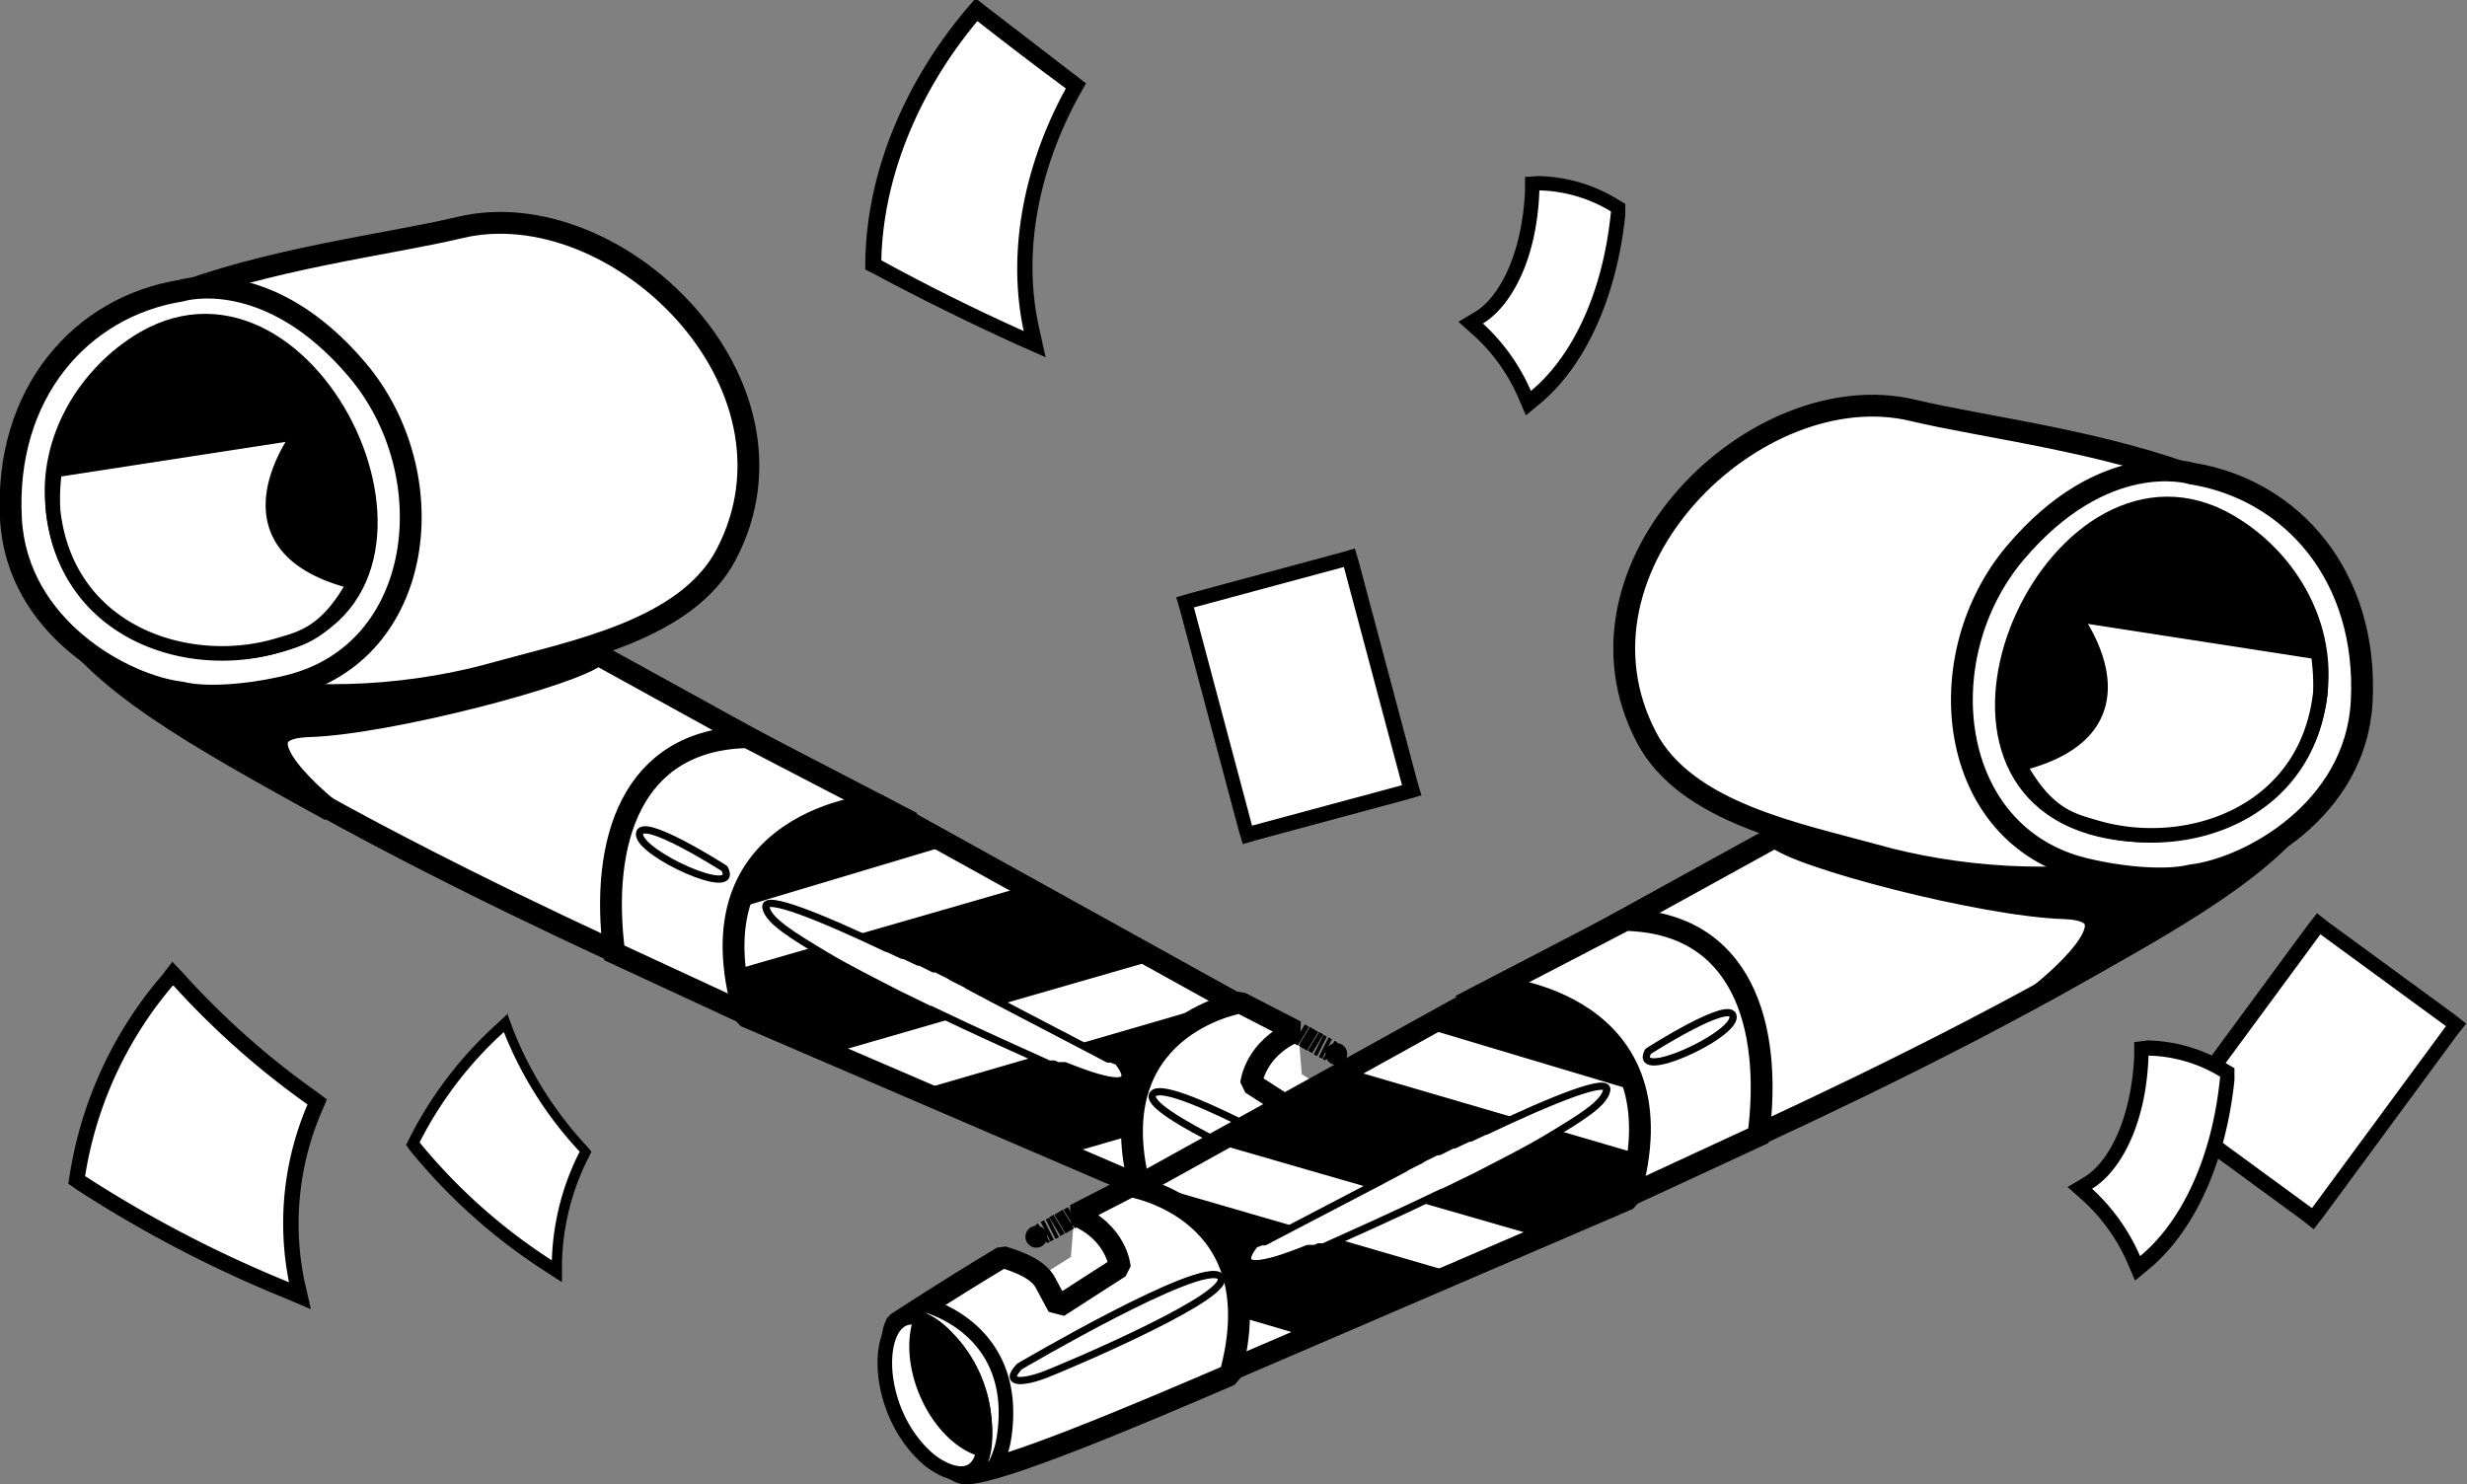 <svg id="Layer_1" data-name="Layer 1" xmlns="http://www.w3.org/2000/svg" viewBox="0 0 292.8 176.2"><rect x="0" y="0" width="292.8" height="176.2" fill="#808080" stroke="none"/><defs><style>.cls-1,.cls-3,.cls-5,.cls-6,.cls-7,.cls-8,.cls-9{fill:#fff;}.cls-1,.cls-2,.cls-3,.cls-4,.cls-5,.cls-7,.cls-8{stroke:#000;}.cls-1,.cls-2,.cls-5,.cls-7,.cls-8{stroke-linecap:round;stroke-linejoin:bevel;}.cls-1,.cls-2,.cls-3{stroke-width:2.59px;}.cls-1,.cls-2,.cls-3,.cls-4,.cls-6,.cls-7,.cls-8{fill-rule:evenodd;}.cls-3,.cls-4{stroke-miterlimit:10;}.cls-4,.cls-7{stroke-width:1.73px;}.cls-5,.cls-8{stroke-width:0.86px;}</style></defs><title>streamers</title><path class="cls-1" d="M112.4,178.4l12.1-13.2L71.5,136,37.7,124.8s-8.6,6.5.1,22.5,76,45.2,76,45.2Z" transform="translate(-31.2 -75.2)"/><path class="cls-2" d="M102.1,152.9,71.6,136,36,126.7c-2,2.9-2.9,12.2,1.7,20.7s16.6,15.1,32.7,24c-.1-.1-12.3-9.7-2.6-10S99.7,155.2,102.1,152.9Z" transform="translate(-31.2 -75.2)"/><path class="cls-3" d="M134.5,174.1l3.1-2.2-17.7-9.2c-13.8.3-17.5,12.4-15.8,25.6l23.1,10.7Z" transform="translate(-31.2 -75.2)"/><path class="cls-1" d="M183.5,204.6l-4.9-9.9-43.3-24s-22.7,1.6-15.7,25.1l47.2,20.3,5.2,2.2h0Z" transform="translate(-31.2 -75.2)"/><path class="cls-4" d="M183.5,204.6l-4.9-9.9-.4-.2-36.8,10.7,15,6.5c11-3.2,20.7-6,21.9-6.2l4.2.4,1.1-1.3Zm-16.1-16.1-38.8,11.2-9-3.9a34.1,34.1,0,0,1-1.1-4.6L153.9,181l13.5,7.5Zm-24.6-13.6-7.5-4.1s-11.3.8-15.5,9.4a14.6,14.6,0,0,0-.7,1.8l17.7-5.3Z" transform="translate(-31.2 -75.2)"/><path class="cls-5" d="M163.8,201.1h-.2l-.5-.2h-.4l-1.9-1h0l-11.3-5.9h0l-.4-.2-1.1-.6-.4-.2-1.5-.8-.3-.2-1.6-.8-.3-.2-1.6-.8h-.3l-1.6-.8h-.2l-1.7-.8h-.2l-1.7-.8h-.1c-8-3.8-14.7-6.5-14.4-4.9s3.1,3.3,7.1,5.7h0c2.5,1.5,5.5,3,8.6,4.6h0l3.7,1.8h.1c5.6,2.7,11,5.1,14.1,6.5h.6l.4.2h.9C163,203.9,166.5,204.5,163.8,201.1Z" transform="translate(-31.2 -75.2)"/><path class="cls-6" d="M185.3,197.8l-.3-.2c-6.3,2.6-6.8,7.9-6.8,7.9l9.3,6,1.9-3.6a5.5,5.5,0,0,1,1.7-1.8l-5.4-3.4Z" transform="translate(-31.2 -75.2)"/><path class="cls-1" d="M205.6,213.5c2-.4.6-3,.6-3s-5.6-3.7-12.6-7.9c-1.9.6-4.2,1.6-5.1,3.1l-1.5,2.8-7.3-4.7s.4-4.1,5.3-6.2l-6.6-3.4s-17.2,2.8-11.8,22.4c10.9,4.7,28.2,11.7,31.3,11.7s7.5-14.9,7.5-14.9Zm-15.8-13.2h0Zm-.6-.3-.3-.2.3.2Zm-.5-.3-.4-.2.4.2Zm-.6-.3-.4-.2.4.2Zm-.5-.3-.5-.3.5.3Zm-.6-.3-.5-.3.5.3Zm-.5-.3-.5-.3.5.3Zm-.6-.3-.5-.3Z" transform="translate(-31.2 -75.2)"/><path class="cls-7" d="M205.6,213.5c2-.4.6-3,.6-3l-3.2-2.1s-11.2,2.7-9.4,15.5a10.7,10.7,0,0,0,1.2,3.7,15,15,0,0,0,3.3.8C202.2,228.4,205.6,213.5,205.6,213.5Z" transform="translate(-31.2 -75.2)"/><path class="cls-7" d="M200.4,212.3a15.7,15.7,0,0,0-4.4,9.5c-.9,8.4,3.7,7.2,6.5,5C211,219.7,208.7,203.8,200.4,212.3Z" transform="translate(-31.2 -75.2)"/><path class="cls-4" d="M200.4,212.3a15.7,15.7,0,0,0-4.4,9.5,13.6,13.6,0,0,0,.1,3.8c5.3-1.4,9.4-9.8,7.4-15.5A8.8,8.8,0,0,0,200.4,212.3Z" transform="translate(-31.2 -75.2)"/><path class="cls-3" d="M90.3,155c9-2.5,22.4-5,27.1-14,10.6-20.3-13.1-43.2-31.6-38.8-16.7,4-58.4,6.8-51,34.2C41,159.6,71.9,160.3,90.3,155Z" transform="translate(-31.2 -75.2)"/><path class="cls-3" d="M52.7,109.7c-11.9,1.9-21,12.2-20.2,27.1.7,12.9,13.4,19.8,20.2,20.6,2.8.7,7.9.4,12.8-.8,16.2-4,18.6-25.1,8.1-37.5S53,109.6,52.7,109.7Z" transform="translate(-31.2 -75.2)"/><path class="cls-4" d="M37.5,135.7C39,150.2,54,154.9,64.6,151.7c23.2-6.9,3.8-48-16.4-36.3C41.4,119.4,36.5,127.3,37.5,135.7Z" transform="translate(-31.2 -75.2)"/><path class="cls-7" d="M37.5,135.8c1.6,14.5,16,19.2,26.7,16,2.7-.8,5.8-1.4,9.1-7.5-17.1-4.2-6.4-17.8-6.4-17.8L37.7,131A24.5,24.5,0,0,0,37.5,135.8Z" transform="translate(-31.2 -75.2)"/><path class="cls-8" d="M191.8,215.7S170.2,203,168.1,205s17.8,10.5,20.6,11.6S193.8,217.8,191.8,215.7Z" transform="translate(-31.2 -75.2)"/><path class="cls-8" d="M117.2,178.3s-10-6.4-10.1-4.1S119.1,182,117.2,178.3Z" transform="translate(-31.2 -75.2)"/><path class="cls-1" d="M231.7,200l-12.1-13.2,53-29.2,33.8-11.1s8.6,6.5-.1,22.5-76,45.2-76,45.2Z" transform="translate(-31.2 -75.2)"/><path class="cls-2" d="M241.9,174.5l30.6-16.9,35.5-9.3c2,2.9,2.9,12.2-1.7,20.7s-16.6,15.1-32.7,24c.1-.1,12.3-9.7,2.6-10S244.3,176.9,241.9,174.5Z" transform="translate(-31.2 -75.2)"/><path class="cls-3" d="M209.5,195.8l-3.1-2.2,17.7-9.2c13.8.3,17.5,12.4,15.8,25.6l-23.1,10.7Z" transform="translate(-31.2 -75.2)"/><path class="cls-1" d="M160.6,226.3l4.9-9.9,43.3-24s22.7,1.6,15.7,25.1l-47.2,20.3L172,240h0Z" transform="translate(-31.2 -75.2)"/><path class="cls-4" d="M160.6,226.3l1.1,1.3,4.2-.4c1.1.1,10.9,2.9,21.9,6.2l15-6.5-36.8-10.7-.4.2-4.9,9.9Zm16.1-16.1,13.5-7.5,35.2,10.3a34.1,34.1,0,0,1-1.1,4.6l-9,3.9-38.8-11.2Zm30.6-11.8,17.7,5.3a14.6,14.6,0,0,0-.7-1.8c-4.2-8.7-15.5-9.4-15.5-9.4l-7.5,4.1Z" transform="translate(-31.2 -75.2)"/><path class="cls-5" d="M180.2,222.8h.2l.5-.2h.4l1.9-1h0l11.3-5.9h0l.4-.2,1.1-.6.4-.2,1.5-.8.3-.2,1.6-.8.3-.2,1.6-.8h.3l1.6-.8h.2l1.7-.8h.2l1.7-.8h.1c8-3.8,14.7-6.5,14.4-4.9s-3.1,3.3-7.1,5.7h0c-2.5,1.5-5.5,3-8.6,4.6h0l-3.7,1.8h-.1c-5.6,2.7-11,5.1-14.1,6.5h-.6l-.4.2h-.9C181,225.6,177.5,226.2,180.2,222.8Z" transform="translate(-31.2 -75.2)"/><path class="cls-6" d="M158.7,219.5l.3-.2c6.3,2.6,6.8,7.9,6.8,7.9l-9.3,6-1.9-3.6a5.5,5.5,0,0,0-1.7-1.8l5.4-3.4Z" transform="translate(-31.2 -75.2)"/><path class="cls-1" d="M138.4,235.2s3.4,15,7.5,14.9,20.4-7,31.3-11.7c5.4-19.6-11.8-22.4-11.8-22.4l-6.6,3.4c5,2.1,5.3,6.2,5.3,6.2l-7.3,4.7-1.5-2.8c-.8-1.6-3.1-2.5-5.1-3.1-7,4.2-12.6,7.9-12.6,7.9s-1.3,2.5.6,3ZM154.2,222h0Zm.6-.3.3-.2-.3.2Zm.5-.3.4-.2-.4.2Zm.6-.3.4-.2-.4.2Zm.5-.3.5-.3-.5.3Zm.6-.3.5-.3-.5.3Zm.5-.3.5-.3-.5.3Zm1.1-.6-.5.3Z" transform="translate(-31.2 -75.2)"/><path class="cls-7" d="M138.4,235.2c-2-.4-.6-3-.6-3l3.2-2.1s11.2,2.7,9.4,15.5a10.7,10.7,0,0,1-1.2,3.7,15,15,0,0,1-3.3.8C141.8,250.1,138.4,235.2,138.4,235.2Z" transform="translate(-31.2 -75.2)"/><path class="cls-7" d="M143.6,234a15.7,15.7,0,0,1,4.4,9.5c.9,8.4-3.7,7.2-6.5,5C133.1,241.4,135.4,225.5,143.6,234Z" transform="translate(-31.2 -75.2)"/><path class="cls-4" d="M143.6,234a15.7,15.7,0,0,1,4.4,9.5,13.6,13.6,0,0,1-.1,3.8c-5.3-1.4-9.4-9.8-7.4-15.5A8.8,8.8,0,0,1,143.6,234Z" transform="translate(-31.2 -75.2)"/><path class="cls-3" d="M253.7,176.7c-9-2.5-22.4-5-27.1-14-10.6-20.3,13.1-43.2,31.6-38.8,16.7,4,58.4,6.8,51,34.2C303.1,181.3,272.1,181.9,253.7,176.7Z" transform="translate(-31.2 -75.2)"/><path class="cls-3" d="M291.3,131.4c11.9,1.9,21,12.2,20.2,27.1-.7,12.9-13.4,19.8-20.2,20.6-2.8.7-7.9.4-12.8-.8-16.2-4-18.6-25.1-8.1-37.5S291,131.3,291.3,131.4Z" transform="translate(-31.2 -75.2)"/><path class="cls-4" d="M306.6,157.3c-1.6,14.5-16.5,19.2-27.2,16.1-23.2-6.9-3.8-48,16.4-36.3C302.7,141.1,307.5,148.9,306.6,157.3Z" transform="translate(-31.2 -75.2)"/><path class="cls-7" d="M306.6,157.4c-1.6,14.5-16,19.2-26.7,16-2.7-.8-5.8-1.4-9.1-7.5,17.1-4.2,6.4-17.8,6.4-17.8l29.1,4.5A24.5,24.5,0,0,1,306.6,157.4Z" transform="translate(-31.2 -75.2)"/><path class="cls-8" d="M152.2,237.4s21.6-12.7,23.8-10.7-17.8,10.5-20.6,11.6S150.2,239.5,152.2,237.4Z" transform="translate(-31.2 -75.2)"/><path class="cls-8" d="M226.8,200s10-6.4,10.1-4.1S224.9,203.7,226.8,200Z" transform="translate(-31.2 -75.2)"/><rect class="cls-9" x="175.1" y="143.6" width="20.3" height="28.64" transform="translate(-65.8 -21.9) rotate(-15)"/><path d="M190.7,142.5l6.9,25.9-17.8,4.8-6.9-25.9,17.8-4.8m1.3-2.2-1.7.5-17.8,4.8-1.7.5.5,1.7,6.9,25.9.5,1.7,1.7-.5,17.8-4.8,1.7-.5-.5-1.7-6.9-25.9-.5-1.7Z" transform="translate(-31.2 -75.2)"/><path class="cls-9" d="M212.1,121.9a22.7,22.7,0,0,0-5.5-7.7l-.9-.8,1-.6c2.7-1.6,5.9-6.5,6.3-15v-.8h.8a17.9,17.9,0,0,1,8.9,2.6l.5.3v.6c-1,9.5-4.5,17.5-9.8,21.8l-.9.7Z" transform="translate(-31.2 -75.2)"/><path d="M213.9,97.8a17.1,17.1,0,0,1,8.5,2.5c-1,10.3-5,17.6-9.5,21.3a23.6,23.6,0,0,0-5.7-8c3.3-2,6.4-7.5,6.7-15.7m-1.7-1.7v1.7c-.4,8.1-3.4,12.8-5.9,14.3l-2,1.2,1.8,1.6a21.8,21.8,0,0,1,5.3,7.4l.9,2.1,1.7-1.4c5.4-4.5,9.1-12.7,10.1-22.4V99.4l-1-.6a18.7,18.7,0,0,0-9.3-2.7Z" transform="translate(-31.2 -75.2)"/><path class="cls-9" d="M65.2,228.2a146.3,146.3,0,0,1-24.4-12.7l-.5-.3v-.6a46.8,46.8,0,0,1,10.6-23l.7-.8.7.8a96.7,96.7,0,0,0,15.8,14l.6.4-.3.7a34.7,34.7,0,0,0-2.1,20.5l.4,1.8Z" transform="translate(-31.2 -75.2)"/><path d="M51.8,192.2a98,98,0,0,0,15.9,14.1,35.8,35.8,0,0,0-2.2,21.1,145.3,145.3,0,0,1-24.2-12.6,46,46,0,0,1,10.4-22.6m0-2.9L50.4,191a47.7,47.7,0,0,0-10.9,23.5l-.2,1.2,1,.7a147.1,147.1,0,0,0,24.5,12.8l3.3,1.4-.8-3.5a33.7,33.7,0,0,1,2.1-20l.6-1.4-1.2-.9a95.7,95.7,0,0,1-15.6-13.8l-1.5-1.6Z" transform="translate(-31.2 -75.2)"/><path class="cls-9" d="M152.3,115.4c-5.7-2.6-11.4-5.4-17-8.4l-.5-.3v-.6c.2-10,4.3-20.3,11.6-29l.6-.7.7.6,10.4,8,.7.5-.4.7c-5.1,9.3-6.9,19.3-4.9,28.2l.4,1.8Z" transform="translate(-31.2 -75.2)"/><path d="M147.2,77.7c3.2,2.5,6.7,5.2,10.5,8-5.3,9.7-6.9,20-5,28.8-6-2.7-11.6-5.5-16.9-8.4.2-9.3,4-19.5,11.4-28.4m-.3-2.6-1.2,1.4c-7.4,8.9-11.6,19.4-11.8,29.6v1.1l1,.5c5.6,3,11.3,5.8,17,8.4l3.4,1.5-.8-3.6c-1.9-8.6-.2-18.4,4.8-27.5l.8-1.4-1.3-1-10.4-8-1.4-1.1Z" transform="translate(-31.2 -75.2)"/><rect class="cls-9" x="291.8" y="192.2" width="28.6" height="20.25" transform="translate(-69.4 254.1) rotate(-53.7)"/><path d="M306.6,186.1,321.5,197l-15.9,21.6-14.9-10.9,15.9-21.6m-.4-2.5-1.1,1.4-15.9,21.6-1.1,1.4,1.4,1.1,14.9,10.9,1.4,1.1,1.1-1.4,15.9-21.6,1.1-1.4-1.4-1.1-14.9-10.9-1.4-1.1Z" transform="translate(-31.2 -75.2)"/><path class="cls-9" d="M284.4,224.6a22.7,22.7,0,0,0-5.5-7.7l-.9-.8,1-.6c2.7-1.6,5.9-6.5,6.3-15v-.8h.8a17.9,17.9,0,0,1,8.9,2.6l.5.3v.6c-1,9.5-4.5,17.5-9.8,21.8l-.9.7Z" transform="translate(-31.2 -75.2)"/><path d="M286.2,200.5a17.1,17.1,0,0,1,8.5,2.5c-1,10.3-5,17.6-9.5,21.3a23.6,23.6,0,0,0-5.7-8c3.3-2,6.4-7.5,6.7-15.7m-1.7-1.7v1.7c-.4,8.1-3.4,12.8-5.9,14.3l-2,1.2,1.8,1.6a21.8,21.8,0,0,1,5.3,7.4l.9,2.1,1.7-1.4c5.4-4.5,9.1-12.7,10.1-22.4V202l-1-.6a18.7,18.7,0,0,0-9.3-2.7Z" transform="translate(-31.2 -75.2)"/><path class="cls-9" d="M96.3,225.3a67.7,67.7,0,0,1-15.8-14.1l-.3-.3.2-.4a45.8,45.8,0,0,1,10.1-13.3l.7-.7.3.9a44.7,44.7,0,0,0,8.8,14l.3.3-.2.4a29.7,29.7,0,0,0-3.2,12.6V226Z" transform="translate(-31.2 -75.2)"/><path d="M91,197.7a45.2,45.2,0,0,0,9,14.2,30.3,30.3,0,0,0-3.3,12.9,67.4,67.4,0,0,1-15.7-14,45.4,45.4,0,0,1,10-13.1m.6-2.3-1.5,1.4a46.5,46.5,0,0,0-10.3,13.5l-.4.8.5.7a68.4,68.4,0,0,0,16,14.3l2,1.3v-2.4a29.1,29.1,0,0,1,3.1-12.3l.4-.8-.6-.7a44,44,0,0,1-8.7-13.8l-.7-1.9Z" transform="translate(-31.2 -75.2)"/></svg>